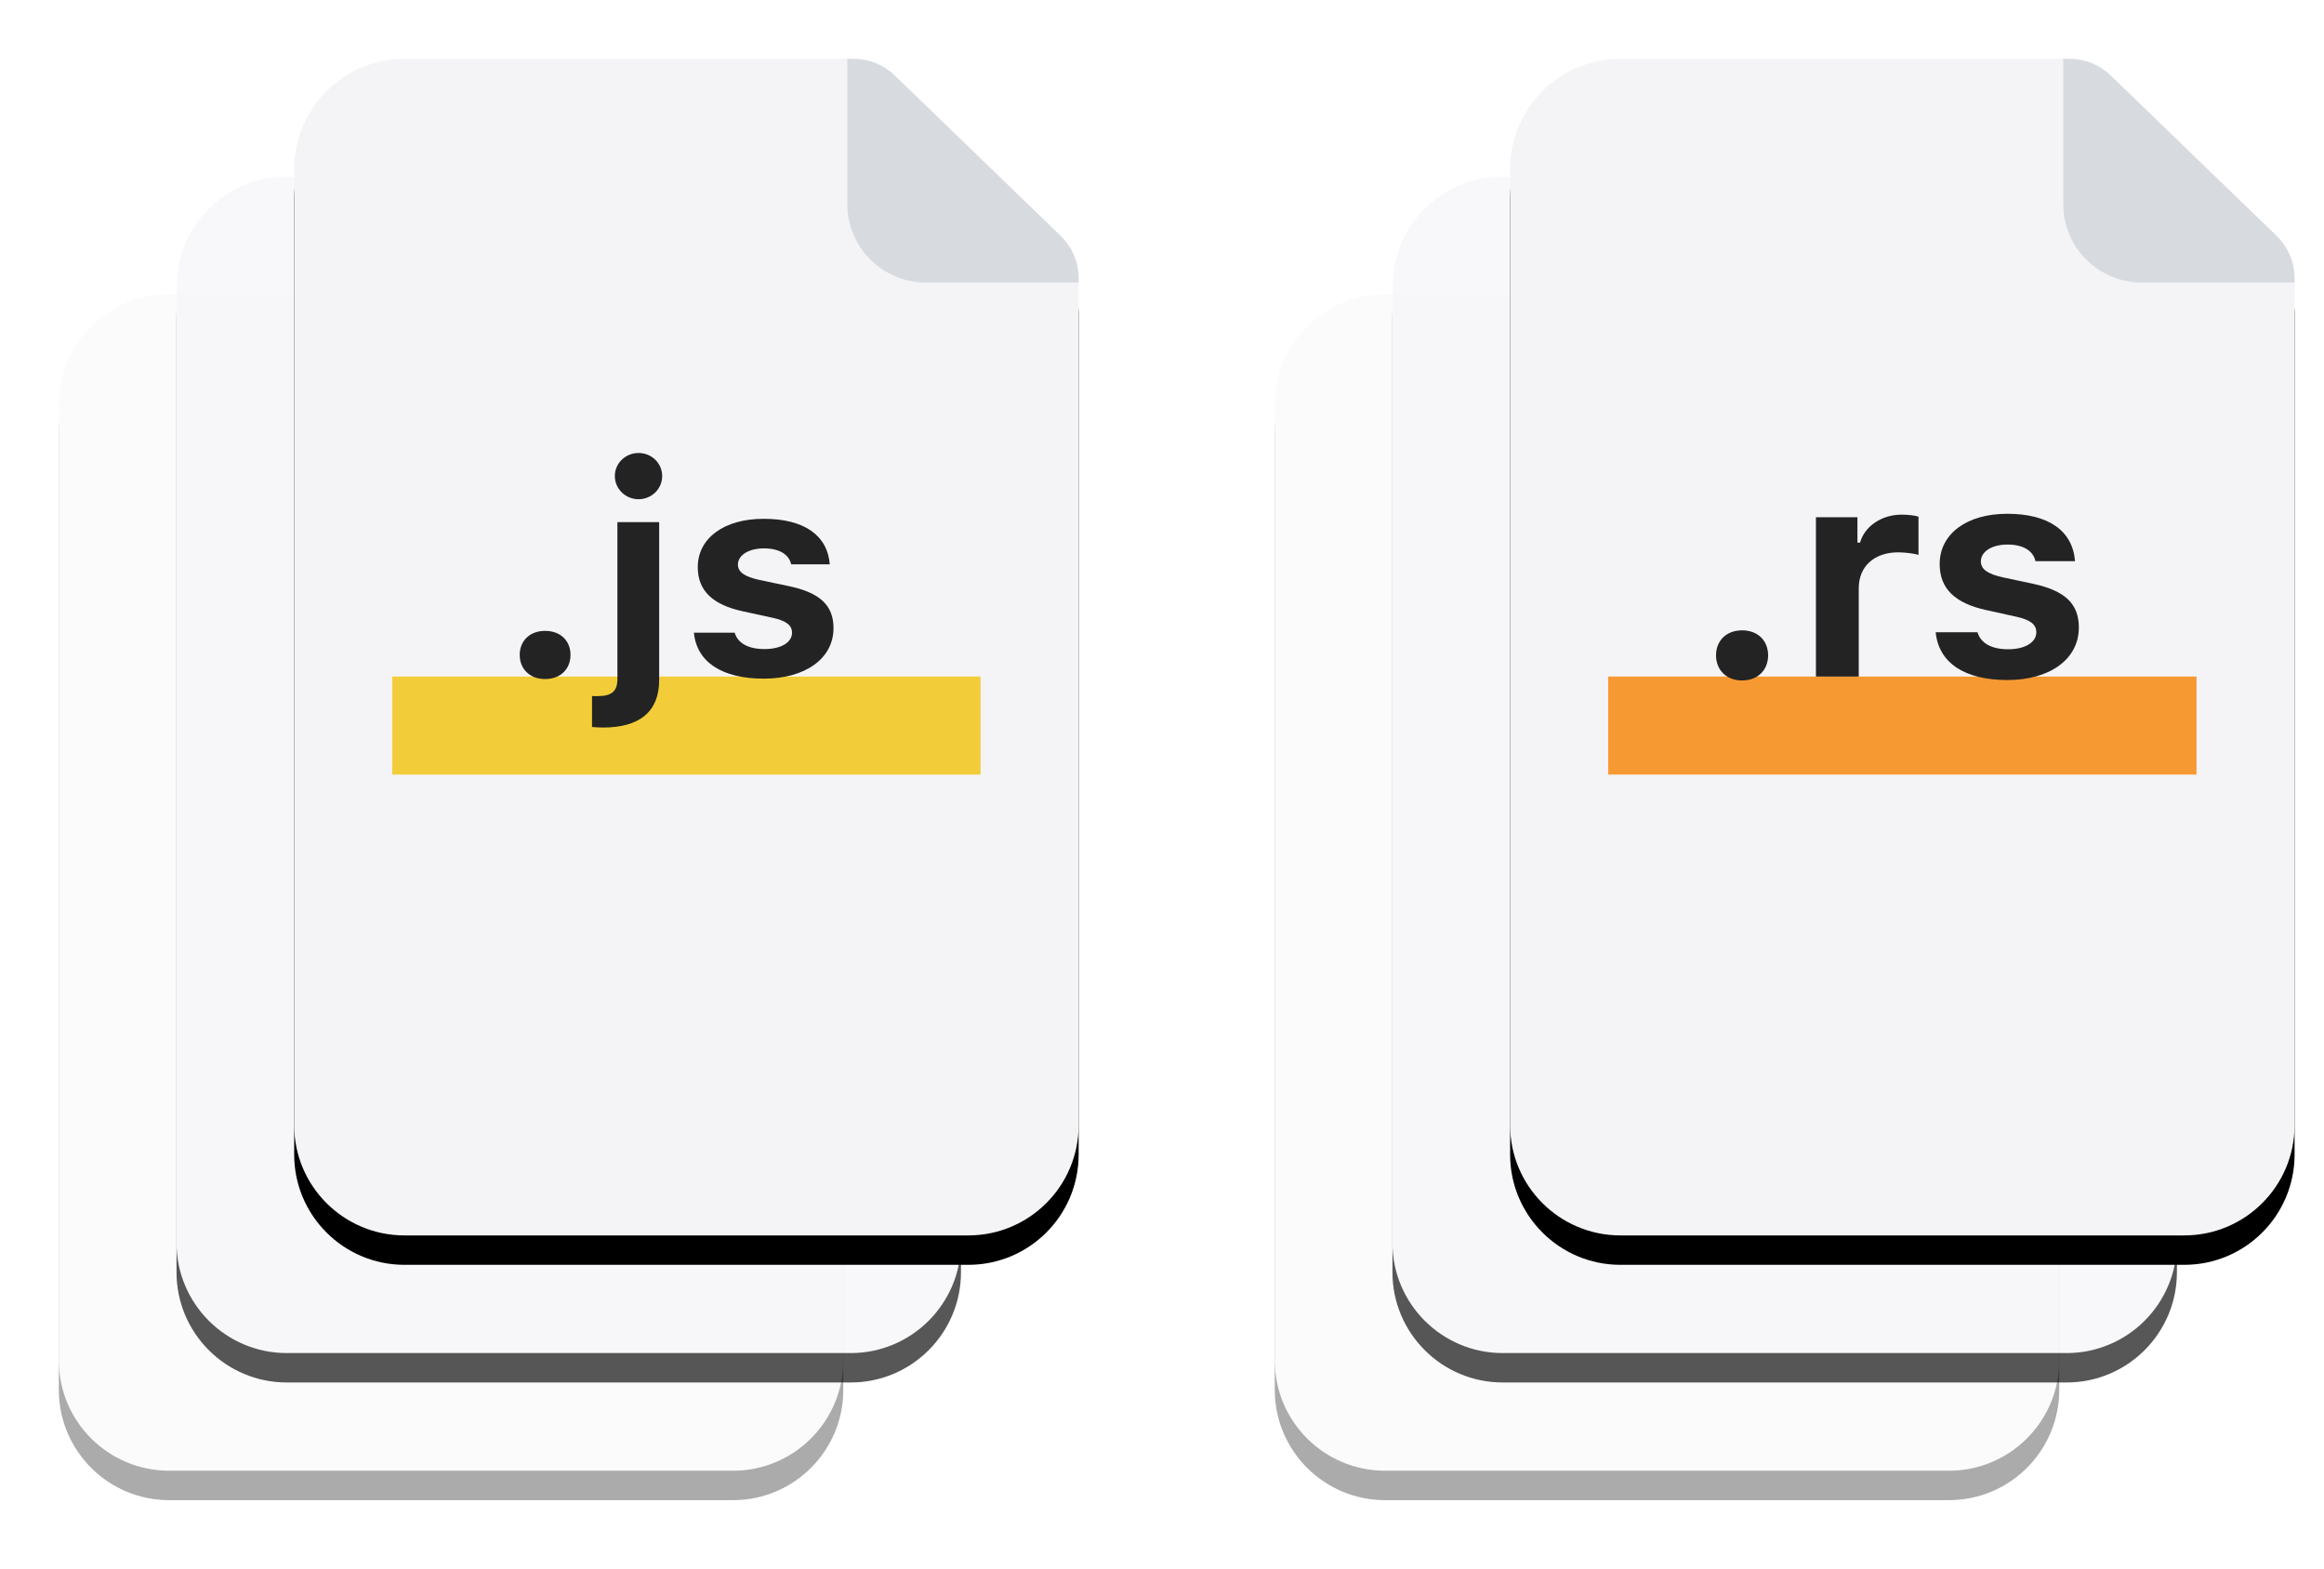 <?xml version="1.0" encoding="UTF-8"?>
<svg width="237px" height="160px" viewBox="0 0 237 160" version="1.1" xmlns="http://www.w3.org/2000/svg" xmlns:xlink="http://www.w3.org/1999/xlink">
    <!-- Generator: Sketch 51.3 (57544) - http://www.bohemiancoding.com/sketch -->
    <title>templates</title>
    <desc>Created with Sketch.</desc>
    <defs>
        <path d="M11.25,1.9720113e-15 L56.454,0 C58.4,-5.54119246e-15 60.269,0.756 61.668,2.108 L77.713,17.624 C79.175,19.037 80,20.983 80,23.015 L80,108.75 C80,114.963 74.963,120 68.75,120 L11.25,120 C5.037,120 8.2852038e-14,114.963 7.10542736e-14,108.75 L7.10542736e-14,11.25 C7.02933756e-14,5.037 5.037,2.25156998e-15 11.25,1.9720113e-15 Z" id="path-1"></path>
        <filter x="-10.3%" y="-4.4%" width="120.6%" height="113.8%" filterUnits="objectBoundingBox" id="filter-2">
            <feOffset dx="0" dy="3" in="SourceAlpha" result="shadowOffsetOuter1"></feOffset>
            <feGaussianBlur stdDeviation="2.25" in="shadowOffsetOuter1" result="shadowBlurOuter1"></feGaussianBlur>
            <feColorMatrix values="0 0 0 0 0.041   0 0 0 0 0.041   0 0 0 0 0.071  0 0 0 0.268 0" type="matrix" in="shadowBlurOuter1"></feColorMatrix>
        </filter>
        <path d="M11.25,1.9720113e-15 L56.454,0 C58.4,-5.54119246e-15 60.269,0.756 61.668,2.108 L77.713,17.624 C79.175,19.037 80,20.983 80,23.015 L80,108.75 C80,114.963 74.963,120 68.75,120 L11.25,120 C5.037,120 8.2852038e-14,114.963 7.10542736e-14,108.75 L7.10542736e-14,11.25 C7.02933756e-14,5.037 5.037,2.25156998e-15 11.25,1.9720113e-15 Z" id="path-3"></path>
        <filter x="-10.3%" y="-4.4%" width="120.6%" height="113.8%" filterUnits="objectBoundingBox" id="filter-4">
            <feOffset dx="0" dy="3" in="SourceAlpha" result="shadowOffsetOuter1"></feOffset>
            <feGaussianBlur stdDeviation="2.25" in="shadowOffsetOuter1" result="shadowBlurOuter1"></feGaussianBlur>
            <feColorMatrix values="0 0 0 0 0.041   0 0 0 0 0.041   0 0 0 0 0.071  0 0 0 0.268 0" type="matrix" in="shadowBlurOuter1"></feColorMatrix>
        </filter>
        <path d="M11.25,1.9720113e-15 L56.454,0 C58.4,-5.54119246e-15 60.269,0.756 61.668,2.108 L77.713,17.624 C79.175,19.037 80,20.983 80,23.015 L80,108.75 C80,114.963 74.963,120 68.75,120 L11.25,120 C5.037,120 8.2852038e-14,114.963 7.10542736e-14,108.75 L7.10542736e-14,11.25 C7.02933756e-14,5.037 5.037,2.25156998e-15 11.25,1.9720113e-15 Z" id="path-5"></path>
        <filter x="-10.3%" y="-4.4%" width="120.6%" height="113.8%" filterUnits="objectBoundingBox" id="filter-6">
            <feOffset dx="0" dy="3" in="SourceAlpha" result="shadowOffsetOuter1"></feOffset>
            <feGaussianBlur stdDeviation="2.25" in="shadowOffsetOuter1" result="shadowBlurOuter1"></feGaussianBlur>
            <feColorMatrix values="0 0 0 0 0.041   0 0 0 0 0.041   0 0 0 0 0.071  0 0 0 0.268 0" type="matrix" in="shadowBlurOuter1"></feColorMatrix>
        </filter>
        <path d="M11.25,1.9720113e-15 L56.454,0 C58.4,-5.54119246e-15 60.269,0.756 61.668,2.108 L77.713,17.624 C79.175,19.037 80,20.983 80,23.015 L80,108.75 C80,114.963 74.963,120 68.75,120 L11.25,120 C5.037,120 8.2852038e-14,114.963 7.10542736e-14,108.75 L7.10542736e-14,11.25 C7.02933756e-14,5.037 5.037,2.25156998e-15 11.25,1.9720113e-15 Z" id="path-7"></path>
        <filter x="-10.3%" y="-4.4%" width="120.6%" height="113.8%" filterUnits="objectBoundingBox" id="filter-8">
            <feOffset dx="0" dy="3" in="SourceAlpha" result="shadowOffsetOuter1"></feOffset>
            <feGaussianBlur stdDeviation="2.25" in="shadowOffsetOuter1" result="shadowBlurOuter1"></feGaussianBlur>
            <feColorMatrix values="0 0 0 0 0.041   0 0 0 0 0.041   0 0 0 0 0.071  0 0 0 0.268 0" type="matrix" in="shadowBlurOuter1"></feColorMatrix>
        </filter>
        <path d="M11.25,1.9720113e-15 L56.454,0 C58.4,-5.54119246e-15 60.269,0.756 61.668,2.108 L77.713,17.624 C79.175,19.037 80,20.983 80,23.015 L80,108.75 C80,114.963 74.963,120 68.75,120 L11.25,120 C5.037,120 8.2852038e-14,114.963 7.10542736e-14,108.75 L7.10542736e-14,11.25 C7.02933756e-14,5.037 5.037,2.25156998e-15 11.25,1.9720113e-15 Z" id="path-9"></path>
        <filter x="-10.3%" y="-4.4%" width="120.6%" height="113.8%" filterUnits="objectBoundingBox" id="filter-10">
            <feOffset dx="0" dy="3" in="SourceAlpha" result="shadowOffsetOuter1"></feOffset>
            <feGaussianBlur stdDeviation="2.25" in="shadowOffsetOuter1" result="shadowBlurOuter1"></feGaussianBlur>
            <feColorMatrix values="0 0 0 0 0.041   0 0 0 0 0.041   0 0 0 0 0.071  0 0 0 0.268 0" type="matrix" in="shadowBlurOuter1"></feColorMatrix>
        </filter>
        <path d="M11.25,1.9720113e-15 L56.454,0 C58.4,-5.54119246e-15 60.269,0.756 61.668,2.108 L77.713,17.624 C79.175,19.037 80,20.983 80,23.015 L80,108.75 C80,114.963 74.963,120 68.75,120 L11.25,120 C5.037,120 8.2852038e-14,114.963 7.10542736e-14,108.75 L7.10542736e-14,11.25 C7.02933756e-14,5.037 5.037,2.25156998e-15 11.25,1.9720113e-15 Z" id="path-11"></path>
        <filter x="-10.3%" y="-4.4%" width="120.6%" height="113.8%" filterUnits="objectBoundingBox" id="filter-12">
            <feOffset dx="0" dy="3" in="SourceAlpha" result="shadowOffsetOuter1"></feOffset>
            <feGaussianBlur stdDeviation="2.25" in="shadowOffsetOuter1" result="shadowBlurOuter1"></feGaussianBlur>
            <feColorMatrix values="0 0 0 0 0.041   0 0 0 0 0.041   0 0 0 0 0.071  0 0 0 0.268 0" type="matrix" in="shadowBlurOuter1"></feColorMatrix>
        </filter>
    </defs>
    <g id="templates" stroke="none" stroke-width="1" fill="none" fill-rule="evenodd">
        <g id="file" opacity="0.33" transform="translate(130, 30)">
            <g id="paper">
                <use fill="black" fill-opacity="1" filter="url(#filter-2)" xlink:href="#path-1"></use>
                <use fill="#F4F4F7" fill-rule="evenodd" xlink:href="#path-1"></use>
            </g>
            <path d="M56.41,-4.64163767e-14 L57.061,-4.61852778e-14 C58.617,-4.50888316e-14 60.113,0.605 61.232,1.687 L78.171,18.066 C79.34,19.196 80,20.753 80,22.379 L80,22.81 L64.41,22.81 C59.992,22.81 56.41,19.228 56.41,14.81 L56.41,-4.61852778e-14 Z" id="paper-folded-down" fill="#D7DADF" fill-rule="evenodd"></path>
        </g>
        <g id="file" opacity="0.66" transform="translate(142, 18)">
            <g id="paper">
                <use fill="black" fill-opacity="1" filter="url(#filter-4)" xlink:href="#path-3"></use>
                <use fill="#F4F4F7" fill-rule="evenodd" xlink:href="#path-3"></use>
            </g>
            <path d="M56.41,-4.64163767e-14 L57.061,-4.61852778e-14 C58.617,-4.50888316e-14 60.113,0.605 61.232,1.687 L78.171,18.066 C79.34,19.196 80,20.753 80,22.379 L80,22.81 L64.41,22.81 C59.992,22.81 56.41,19.228 56.41,14.81 L56.41,-4.61852778e-14 Z" id="paper-folded-down" fill="#D7DADF" fill-rule="evenodd"></path>
        </g>
        <g id="file" transform="translate(154, 6)">
            <g id="paper">
                <use fill="black" fill-opacity="1" filter="url(#filter-6)" xlink:href="#path-5"></use>
                <use fill="#F4F4F7" fill-rule="evenodd" xlink:href="#path-5"></use>
            </g>
            <path d="M56.41,-4.64163767e-14 L57.061,-4.61852778e-14 C58.617,-4.50888316e-14 60.113,0.605 61.232,1.687 L78.171,18.066 C79.34,19.196 80,20.753 80,22.379 L80,22.81 L64.41,22.81 C59.992,22.81 56.41,19.228 56.41,14.81 L56.41,-4.61852778e-14 Z" id="paper-folded-down" fill="#D7DADF" fill-rule="evenodd"></path>
        </g>
        <rect id="rs-stripe" fill="#F79932" x="164" y="69" width="60" height="10"></rect>
        <path d="M177.656,69.4 C176.05,69.4 175,68.325 175,66.837 C175,65.349 176.05,64.288 177.656,64.288 C179.276,64.288 180.311,65.349 180.311,66.837 C180.311,68.325 179.276,69.4 177.656,69.4 Z M185.188,69.002 L185.188,52.754 L189.419,52.754 L189.419,55.346 L189.689,55.346 C190.124,53.726 191.835,52.488 193.935,52.488 C194.535,52.488 195.27,52.562 195.646,52.695 L195.646,56.598 C195.3,56.466 194.28,56.333 193.575,56.333 C191.189,56.333 189.554,57.718 189.554,60.001 L189.554,69.002 L185.188,69.002 Z M197.806,57.527 C197.806,54.448 200.567,52.4 204.693,52.4 C208.894,52.4 211.37,54.124 211.61,57.232 L207.574,57.232 C207.349,56.186 206.343,55.538 204.723,55.538 C203.163,55.538 202.007,56.23 202.007,57.261 C202.007,58.057 202.712,58.543 204.243,58.882 L207.349,59.545 C210.56,60.237 212,61.563 212,63.994 C212,67.234 209.044,69.356 204.708,69.356 C200.342,69.356 197.701,67.603 197.401,64.48 L201.662,64.48 C201.992,65.585 203.058,66.218 204.798,66.218 C206.494,66.218 207.664,65.526 207.664,64.48 C207.664,63.684 207.034,63.198 205.578,62.889 L202.577,62.226 C199.367,61.533 197.806,60.031 197.806,57.527 Z" id="rs-text" fill="#232324"></path>
        <g id="file" opacity="0.33" transform="translate(6, 30)">
            <g id="paper">
                <use fill="black" fill-opacity="1" filter="url(#filter-8)" xlink:href="#path-7"></use>
                <use fill="#F4F4F7" fill-rule="evenodd" xlink:href="#path-7"></use>
            </g>
            <path d="M56.41,-4.64163767e-14 L57.061,-4.61852778e-14 C58.617,-4.50888316e-14 60.113,0.605 61.232,1.687 L78.171,18.066 C79.34,19.196 80,20.753 80,22.379 L80,22.81 L64.41,22.81 C59.992,22.81 56.41,19.228 56.41,14.81 L56.41,-4.61852778e-14 Z" id="paper-folded-down" fill="#D7DADF" fill-rule="evenodd"></path>
        </g>
        <g id="file" opacity="0.66" transform="translate(18, 18)">
            <g id="paper">
                <use fill="black" fill-opacity="1" filter="url(#filter-10)" xlink:href="#path-9"></use>
                <use fill="#F4F4F7" fill-rule="evenodd" xlink:href="#path-9"></use>
            </g>
            <path d="M56.41,-4.64163767e-14 L57.061,-4.61852778e-14 C58.617,-4.50888316e-14 60.113,0.605 61.232,1.687 L78.171,18.066 C79.34,19.196 80,20.753 80,22.379 L80,22.81 L64.41,22.81 C59.992,22.81 56.41,19.228 56.41,14.81 L56.41,-4.61852778e-14 Z" id="paper-folded-down" fill="#D7DADF" fill-rule="evenodd"></path>
        </g>
        <g id="file" transform="translate(30, 6)">
            <g id="paper">
                <use fill="black" fill-opacity="1" filter="url(#filter-12)" xlink:href="#path-11"></use>
                <use fill="#F4F4F7" fill-rule="evenodd" xlink:href="#path-11"></use>
            </g>
            <path d="M56.41,-4.64163767e-14 L57.061,-4.61852778e-14 C58.617,-4.50888316e-14 60.113,0.605 61.232,1.687 L78.171,18.066 C79.34,19.196 80,20.753 80,22.379 L80,22.81 L64.41,22.81 C59.992,22.81 56.41,19.228 56.41,14.81 L56.41,-4.61852778e-14 Z" id="paper-folded-down" fill="#D7DADF" fill-rule="evenodd"></path>
        </g>
        <rect id="js-stripe" fill="#F3CD39" x="40" y="69" width="60" height="10"></rect>
        <path d="M55.59,69.257 C54.024,69.257 53,68.223 53,66.793 C53,65.362 54.024,64.343 55.59,64.343 C57.17,64.343 58.18,65.362 58.18,66.793 C58.18,68.223 57.17,69.257 55.59,69.257 Z M67.222,53.253 L67.222,69.356 C67.222,72.557 65.247,74.2 61.516,74.2 C61.209,74.2 60.55,74.172 60.374,74.143 L60.374,70.985 C60.462,70.999 60.784,70.999 60.916,70.999 C62.408,70.999 62.964,70.489 62.964,69.243 L62.964,53.253 L67.222,53.253 Z M65.115,50.916 C63.798,50.916 62.701,49.868 62.701,48.551 C62.701,47.234 63.798,46.2 65.115,46.2 C66.447,46.2 67.529,47.234 67.529,48.551 C67.529,49.868 66.447,50.916 65.115,50.916 Z M71.158,57.842 C71.158,54.882 73.85,52.913 77.874,52.913 C81.971,52.913 84.385,54.57 84.62,57.559 L80.684,57.559 C80.464,56.553 79.484,55.93 77.904,55.93 C76.382,55.93 75.255,56.596 75.255,57.587 C75.255,58.352 75.943,58.819 77.435,59.145 L80.464,59.782 C83.595,60.448 85,61.723 85,64.059 C85,67.175 82.118,69.215 77.889,69.215 C73.631,69.215 71.056,67.529 70.763,64.527 L74.919,64.527 C75.241,65.589 76.279,66.198 77.977,66.198 C79.63,66.198 80.771,65.532 80.771,64.527 C80.771,63.762 80.157,63.295 78.738,62.997 L75.811,62.36 C72.68,61.694 71.158,60.25 71.158,57.842 Z" id="js-text" fill="#232324"></path>
    </g>
</svg>